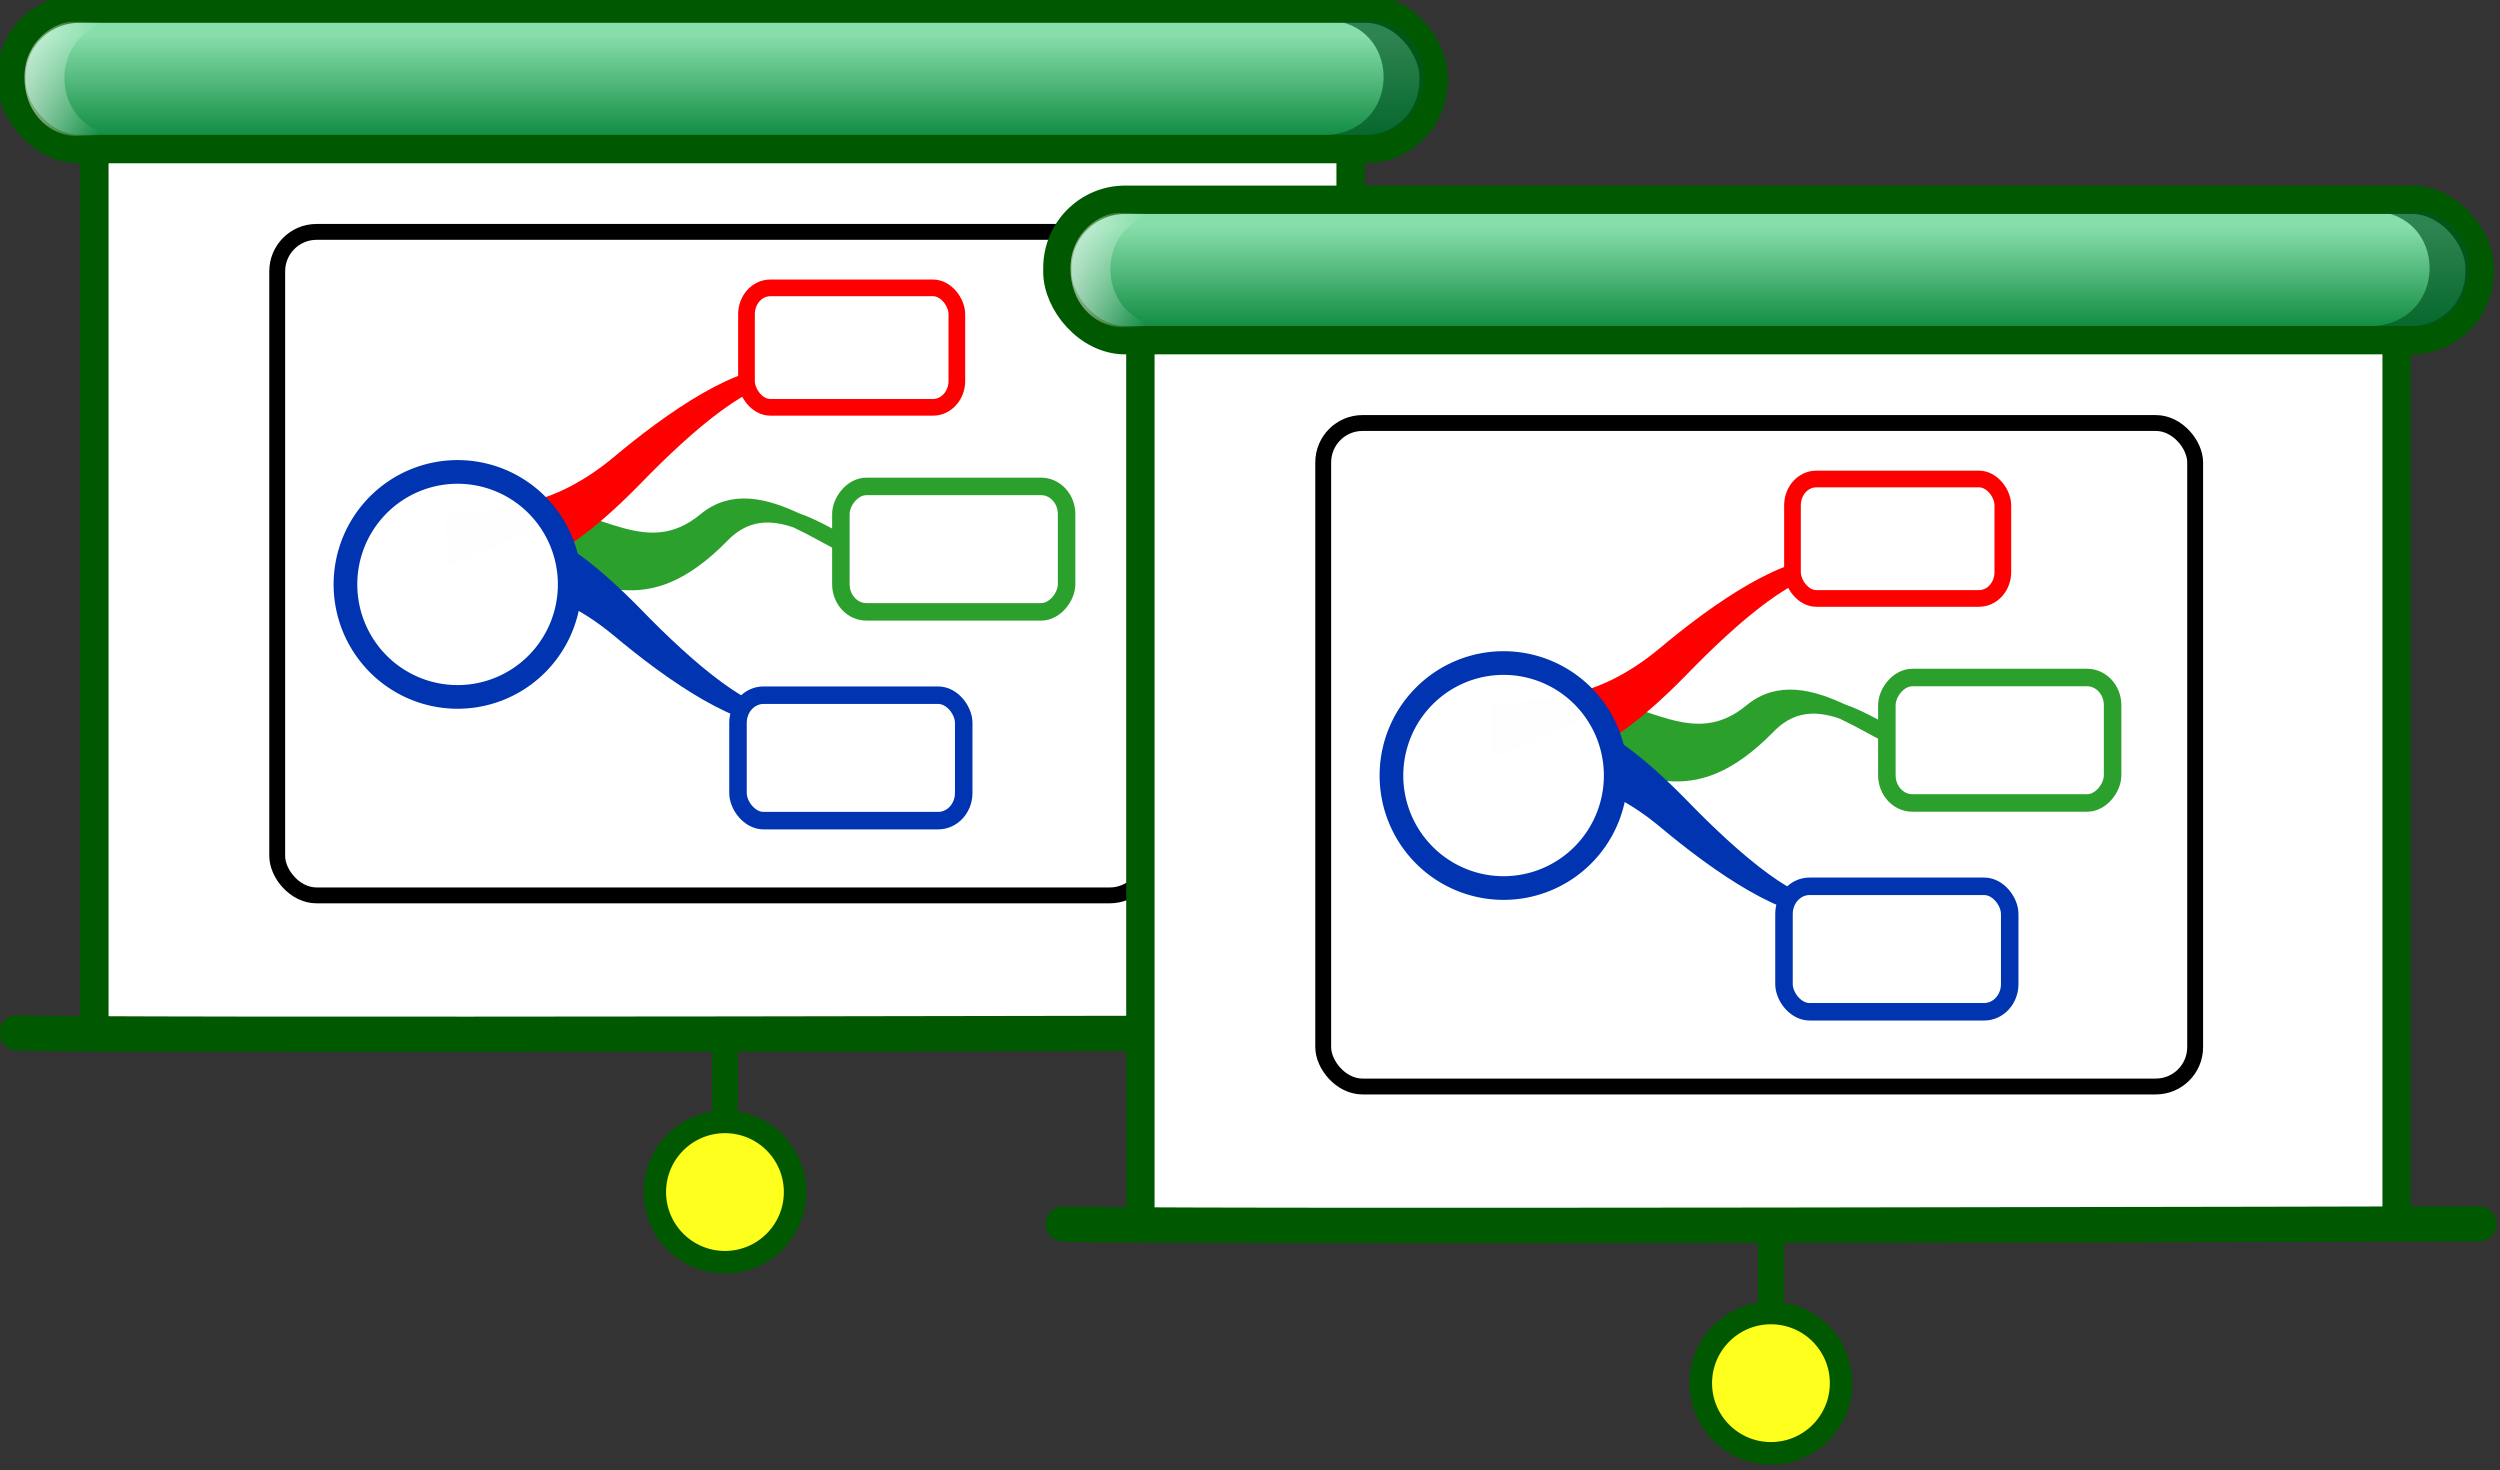 <?xml version="1.0" encoding="UTF-8" standalone="no"?>
<!-- Created with Inkscape (http://www.inkscape.org/) -->
<svg:svg xmlns:dc="http://purl.org/dc/elements/1.1/" xmlns:cc="http://creativecommons.org/ns#" xmlns:rdf="http://www.w3.org/1999/02/22-rdf-syntax-ns#" xmlns:svg="http://www.w3.org/2000/svg" xmlns:xlink="http://www.w3.org/1999/xlink" xmlns:sodipodi="http://sodipodi.sourceforge.net/DTD/sodipodi-0.dtd" xmlns:inkscape="http://www.inkscape.org/namespaces/inkscape" viewBox="0 0 54.199 31.875" id="svg5654" version="1.1" inkscape:version="0.92.1 r15371" sodipodi:docname="CopyPresentation.svg">
  <svg:rect x="0" y="0" width="54.199" height="31.875" fill="#333333" stroke="none"/>
  <svg:defs id="defs5656">
    <svg:linearGradient x1="268.63" x2="219.96" y1="238.03" gradientUnits="userSpaceOnUse" y2="124.52" id="a" gradientTransform="matrix(0.09,0,0,0.091,264.046,479.405)">
      <svg:stop id="stop4697" offset="0" stop-color="#fff"/>
      <svg:stop id="stop4699" offset="1" stop-opacity=".992" stop-color="#fff"/>
    </svg:linearGradient>
    <svg:linearGradient x1="160.7" y1="388.92" gradientTransform="matrix(-0.189,1.3718942e-4,-1.955858e-4,-0.121,585.167,743.59)" x2="142.38" gradientUnits="userSpaceOnUse" y2="377.6" id="d">
      <svg:stop id="stop3285" offset="0" stop-color="#36d200"/>
      <svg:stop id="stop3287" offset="1" stop-color="#fff"/>
    </svg:linearGradient>
    <svg:linearGradient x1="-241.17" y1="192.64" x2="-239.54" gradientUnits="userSpaceOnUse" y2="166.63" id="c">
      <svg:stop id="stop3290" offset="0" stop-color="#c8e3ee"/>
      <svg:stop id="stop3292" offset="1" stop-color="#fff"/>
    </svg:linearGradient>
    <svg:linearGradient x1="-229.32" y1="173.28" x2="-230.53" gradientUnits="userSpaceOnUse" y2="170.07" id="b">
      <svg:stop id="stop3295" offset="0" stop-color="#90c7dc"/>
      <svg:stop id="stop3297" offset="1" stop-color="#fff"/>
    </svg:linearGradient>
    <svg:linearGradient x1="-245.55" y1="194.64" x2="-245.73" gradientUnits="userSpaceOnUse" y2="191.93" id="a-0">
      <svg:stop id="stop3300" offset="0" stop-color="#64afd2"/>
      <svg:stop id="stop3302" offset="1" stop-color="#fff"/>
    </svg:linearGradient>
    <svg:linearGradient id="linearGradient4484" inkscape:collect="always">
      <svg:stop id="stop4486" offset="0" style="stop-color:#ffffff;stop-opacity:1;"/>
      <svg:stop id="stop4488" offset="1" style="stop-color:#ffffff;stop-opacity:0;"/>
    </svg:linearGradient>
    <svg:linearGradient y2="11.004" x2="20.945" y1="25.473" x1="27.295" gradientUnits="userSpaceOnUse" id="aigrd5">
      <svg:stop id="stop13012" style="stop-color:#f5f5f5;stop-opacity:1;" offset="0"/>
      <svg:stop id="stop13014" style="stop-color:#e1e1e1;stop-opacity:1;" offset="1"/>
    </svg:linearGradient>
    <svg:linearGradient y2="10.438" x2="24.604" y1="9.343" x1="24.604" gradientUnits="userSpaceOnUse" id="aigrd6">
      <svg:stop id="stop13035" style="stop-color:#87deaa;stop-opacity:1" offset="0"/>
      <svg:stop id="stop13037" style="stop-color:#008033;stop-opacity:1" offset="1"/>
    </svg:linearGradient>
    <svg:linearGradient id="a-5" y2="39.685" gradientUnits="userSpaceOnUse" x2="34.534" gradientTransform="matrix(0.905,0,0,0.905,-531.65,73.301)" y1="12.285" x1="14.463">
      <svg:stop stop-color="#8da6d8" offset="0" id="stop3664"/>
      <svg:stop stop-color="#b4c5e5" offset=".25" id="stop3666"/>
      <svg:stop stop-color="#d8e1f2" offset=".5" id="stop3668"/>
      <svg:stop stop-color="#92aada" offset=".75" id="stop3670"/>
      <svg:stop stop-color="#8ea7d8" offset="1" id="stop3672"/>
    </svg:linearGradient>
    <svg:linearGradient x1="56.426" y1="834.12" gradientTransform="matrix(-1,0,0,1,783.51,-380.02)" x2="56.047" gradientUnits="userSpaceOnUse" y2="838.98" id="a-5-8">
      <svg:stop id="stop3019" offset="0" stop-opacity=".546" stop-color="#fff"/>
      <svg:stop id="stop3021" offset="1" stop-opacity="0" stop-color="#fff"/>
    </svg:linearGradient>
    <svg:linearGradient gradientTransform="matrix(0.104,0,0,0.104,-54.143,-29.289)" x1="268.63" x2="219.96" y1="238.03" gradientUnits="userSpaceOnUse" y2="124.52" id="a-4">
      <svg:stop id="stop7" offset="0" stop-color="#fff"/>
      <svg:stop id="stop9" offset="1" stop-opacity=".992" stop-color="#fff"/>
    </svg:linearGradient>
    <svg:linearGradient id="linearGradient18569">
      <svg:stop id="stop18571" offset="0" style="stop-color:#ffffff;stop-opacity:0.993"/>
      <svg:stop id="stop18573" offset="1" style="stop-color:#ffffff;stop-opacity:0.118"/>
    </svg:linearGradient>
    <svg:linearGradient gradientUnits="userSpaceOnUse" id="XMLID_11_" y2="11.573" x2="128" y1="244.428" x1="128">
      <svg:stop offset="0.006" style="stop-color: rgb(0, 53, 237); stop-opacity: 1;" id="stop120"/>
      <svg:stop offset="0.545" style="stop-color: rgb(0, 0, 141); stop-opacity: 1;" id="stop122"/>
      <svg:stop offset="1" style="stop-color: rgb(0, 83, 189); stop-opacity: 1;" id="stop124"/>
      <midPointStop offset="0.006" style="stop-color:#0035ED" id="midPointStop126"/>
      <midPointStop offset="0.5" style="stop-color:#0035ED" id="midPointStop128"/>
      <midPointStop offset="0.545" style="stop-color:#00008D" id="midPointStop130"/>
      <midPointStop offset="0.5" style="stop-color:#00008D" id="midPointStop132"/>
      <midPointStop offset="1" style="stop-color:#0053BD" id="midPointStop134"/>
    </svg:linearGradient>
    <svg:linearGradient gradientUnits="userSpaceOnUse" id="XMLID_12_" y2="11.546" x2="127.999" y1="244.407" x1="128">
      <svg:stop offset="0.006" style="stop-color: rgb(66, 138, 255); stop-opacity: 1;" id="stop141"/>
      <svg:stop offset="0.573" style="stop-color: rgb(148, 202, 255); stop-opacity: 1;" id="stop143"/>
      <svg:stop offset="1" style="stop-color: rgb(220, 240, 255); stop-opacity: 1;" id="stop145"/>
      <midPointStop offset="0.006" style="stop-color:#428AFF" id="midPointStop147"/>
      <midPointStop offset="0.5" style="stop-color:#428AFF" id="midPointStop149"/>
      <midPointStop offset="0.573" style="stop-color:#94CAFF" id="midPointStop151"/>
      <midPointStop offset="0.5" style="stop-color:#94CAFF" id="midPointStop153"/>
      <midPointStop offset="1" style="stop-color:#DCF0FF" id="midPointStop155"/>
    </svg:linearGradient>
    <svg:linearGradient id="linearGradient4568-1">
      <svg:stop style="stop-color:#e12b1c;stop-opacity:1;" offset="0" id="stop4570-9"/>
      <svg:stop style="stop-color:#980b00;stop-opacity:1;" offset="1" id="stop4572-8"/>
    </svg:linearGradient>
    <svg:linearGradient id="b-3" y2="298.92" gradientUnits="userSpaceOnUse" x2="112.73" y1="310.62" x1="111.93" gradientTransform="matrix(1.882,0,0,1.973,170.3,-81.523)">
      <svg:stop stop-color="#0d2e2e" offset="0" id="stop7-2"/>
      <svg:stop stop-color="#0d2e2e" stop-opacity="0" offset="1" id="stop9-1"/>
    </svg:linearGradient>
    <svg:linearGradient id="a-1" y2="7.109" gradientUnits="userSpaceOnUse" y1="24.627" gradientTransform="matrix(0.788,0,0,-0.597,363.492,534.757)" x2="21.933" x1="21.933">
      <svg:stop stop-color="#acf" offset="0" id="stop12"/>
      <svg:stop stop-color="#04a" offset="1" id="stop14"/>
    </svg:linearGradient>
    <svg:linearGradient id="c-08" y2="302.84" gradientUnits="userSpaceOnUse" x2="118.52" y1="302.84" x1="105.51" gradientTransform="matrix(1.882,0,0,1.973,170.3,-81.523)">
      <svg:stop stop-color="#37c837" offset="0" id="stop17"/>
      <svg:stop stop-color="#165016" offset="1" id="stop19"/>
    </svg:linearGradient>
    <svg:linearGradient id="d-2" y2="300.78" gradientUnits="userSpaceOnUse" x2="112.37" y1="303.64" x1="112.29" gradientTransform="matrix(1.882,0,0,1.973,170.3,-81.523)">
      <svg:stop stop-color="#b9d7ff" offset="0" id="stop22"/>
      <svg:stop stop-color="#3c8dff" offset="1" id="stop24"/>
    </svg:linearGradient>
    <svg:radialGradient r="61.352" gradientTransform="matrix(1.145,1.179,-0.807,0.784,653.16,-270.77)" cx="386.21" cy="866.01" gradientUnits="userSpaceOnUse" id="a-2">
      <svg:stop id="stop3222" offset="0" stop-opacity=".92" stop-color="#fff"/>
      <svg:stop id="stop3224" offset="1" stop-color="#ccc"/>
    </svg:radialGradient>
    <svg:linearGradient x1="348.72" y1="863.3" gradientTransform="matrix(0.089,0,0,0.042,-587.14,683.57)" x2="318.68" gradientUnits="userSpaceOnUse" y2="864.59" id="c-0">
      <svg:stop id="stop3227" offset="0" stop-color="#d4aa00"/>
      <svg:stop id="stop3229" offset="1" stop-color="#fea"/>
    </svg:linearGradient>
    <svg:linearGradient x1="333.49" y1="791.28" gradientTransform="matrix(-0.067,-0.066,-0.041,0.043,-43.705,879.66)" x2="343.89" gradientUnits="userSpaceOnUse" y2="791.12" id="b-48">
      <svg:stop id="stop3232" offset="0" stop-opacity=".996" stop-color="#3c3c3c"/>
      <svg:stop id="stop3234" offset="1" stop-opacity="0" stop-color="#b3b3b3"/>
    </svg:linearGradient>
    <svg:linearGradient x1="295.32" y1="563.58" gradientTransform="matrix(1.769,0,0,1.846,-306.28,-490.99)" x2="285.19" gradientUnits="userSpaceOnUse" y2="563.76" id="b-4">
      <svg:stop id="stop4581" offset="0" stop-color="#2a89ea"/>
      <svg:stop id="stop4583" offset=".475" stop-color="#d4e2f6"/>
      <svg:stop id="stop4585" offset=".863" stop-color="#e5eef9"/>
      <svg:stop id="stop4587" offset="1" stop-color="#f7fafd"/>
    </svg:linearGradient>
    <svg:linearGradient x1="290.75" y1="558.21" x2="290.7" gradientUnits="userSpaceOnUse" y2="557.24" id="a-8">
      <svg:stop id="stop4590" offset="0" stop-color="#b6c6dd"/>
      <svg:stop id="stop4592" offset="1" stop-color="#f7fafd"/>
    </svg:linearGradient>
    <svg:linearGradient inkscape:collect="always" xlink:href="#aigrd6" id="linearGradient5053" gradientUnits="userSpaceOnUse" gradientTransform="matrix(1.757,0,0,2.342,245.105,489.549)" x1="24.919" y1="6.148" x2="24.919" y2="7.46"/>
    <svg:linearGradient inkscape:collect="always" xlink:href="#linearGradient4484" id="linearGradient5055" gradientUnits="userSpaceOnUse" gradientTransform="translate(0.215)" x1="270.706" y1="505.105" x2="273.037" y2="505.121"/>
    <svg:linearGradient inkscape:collect="always" xlink:href="#a" id="linearGradient5057" gradientUnits="userSpaceOnUse" gradientTransform="matrix(0.084,0,0,0.084,351.028,700.237)" x1="268.63" y1="238.03" x2="219.96" y2="124.52"/>
    <svg:linearGradient inkscape:collect="always" xlink:href="#aigrd6" id="linearGradient5059" gradientUnits="userSpaceOnUse" gradientTransform="matrix(1.757,0,0,2.342,245.105,489.549)" x1="24.919" y1="6.148" x2="24.919" y2="7.46"/>
    <svg:linearGradient inkscape:collect="always" xlink:href="#linearGradient4484" id="linearGradient5061" gradientUnits="userSpaceOnUse" gradientTransform="translate(0.215)" x1="270.706" y1="505.105" x2="273.037" y2="505.121"/>
    <svg:linearGradient inkscape:collect="always" xlink:href="#a" id="linearGradient5063" gradientUnits="userSpaceOnUse" gradientTransform="matrix(0.084,0,0,0.084,351.028,700.237)" x1="268.63" y1="238.03" x2="219.96" y2="124.52"/>
  </svg:defs>
  <sodipodi:namedview id="base" pagecolor="#ffffff" bordercolor="#666666" borderopacity="1.0" inkscape:pageopacity="0.0" inkscape:pageshadow="2" inkscape:zoom="3.471017" inkscape:cx="97.096995" inkscape:cy="34.23944" inkscape:document-units="px" inkscape:current-layer="layer1" showgrid="false" fit-margin-top="0" fit-margin-left="0" fit-margin-right="0" fit-margin-bottom="0" inkscape:window-width="1920" inkscape:window-height="1018" inkscape:window-x="-8" inkscape:window-y="-8" inkscape:window-maximized="1" inkscape:snap-global="false" units="px"/>
  <svg:g inkscape:label="Layer 1" inkscape:groupmode="layer" id="layer1" transform="translate(-360.079,-702.29)">
    <svg:rect style="fill:#aa0000;fill-opacity:1;stroke:#aa0000;stroke-width:0.797" id="rect234" transform="matrix(0.5,0.866,-0.866,0.5,0,0)" y="-40.044" x="815.535" height="0" width="0.802"/>
    <svg:g id="g5405" transform="matrix(0.983,0,0,0.983,6.983,11.703)">
      <svg:g transform="matrix(0.765,0,0,0.765,130.758,320.95)" id="g4761">
        <svg:g id="g4577" transform="matrix(1.09,0,0,1.09,3.381,-49.486)">
          <svg:path sodipodi:nodetypes="cc" style="fill:#2d5016;fill-opacity:0;fill-rule:evenodd;stroke:#005900;stroke-width:0.685px;stroke-linecap:round;stroke-linejoin:miter;stroke-opacity:1" d="m 290.036,529.064 v 6.986" id="path4575" inkscape:connector-curvature="0"/>
          <svg:path inkscape:r_cy="true" inkscape:r_cx="true" id="path13016" d="M 306.584,530.383 H 273.358 V 506.832 h 33.226 z" style="display:inline;fill:#ffffff;fill-opacity:1;fill-rule:nonzero;stroke:#005900;stroke-width:0.75;stroke-linejoin:round;stroke-miterlimit:4;stroke-opacity:1" inkscape:connector-curvature="0"/>
          <svg:g transform="translate(0.266)" id="g4530">
            <svg:rect style="color:#000000;display:inline;overflow:visible;visibility:visible;fill:url(#linearGradient5053);fill-opacity:1;fill-rule:nonzero;stroke:#005900;stroke-width:0.75;stroke-linecap:butt;stroke-linejoin:miter;stroke-miterlimit:4;stroke-dasharray:none;stroke-dashoffset:0;stroke-opacity:1;marker:none" id="rect9222" width="37.615" height="3.714" x="270.897" y="503.241" inkscape:r_cx="true" inkscape:r_cy="true" rx="1.791" ry="1.803"/>
            <svg:path style="opacity:0.659;fill:url(#linearGradient5055);fill-opacity:1;fill-rule:evenodd;stroke:none;stroke-width:1px;stroke-linecap:butt;stroke-linejoin:miter;stroke-opacity:1" d="m 272.503,503.588 c -0.484,0.008 -1.253,0.523 -1.26,1.452 -0.007,0.93 0.618,1.531 1.324,1.57 0,0 1.352,0.011 1.199,0 -1.886,-0.139 -1.949,-2.73 -0.214,-3.016 -0.462,6.1e-4 -0.657,-0.011 -1.049,-0.007 z" id="path4474" inkscape:connector-curvature="0" sodipodi:nodetypes="czcsccc"/>
            <svg:path style="opacity:0.659;fill:#005522;fill-opacity:1;fill-rule:evenodd;stroke:none;stroke-width:1px;stroke-linecap:butt;stroke-linejoin:miter;stroke-opacity:1" d="m 306.987,503.56 c 0.484,0.008 1.253,0.523 1.26,1.452 0.007,0.93 -0.618,1.531 -1.324,1.57 0,0 -1.352,0.011 -1.199,0 1.886,-0.139 1.949,-2.73 0.214,-3.016 0.462,6.1e-4 0.657,-0.011 1.049,-0.007 z" id="path4474-7" inkscape:connector-curvature="0" sodipodi:nodetypes="czcsccc"/>
          </svg:g>
          <svg:path sodipodi:nodetypes="cc" inkscape:connector-curvature="0" id="path4535-5" d="m 271.313,530.329 c 0.304,0.09 37.446,0 37.446,0" style="fill:#2d5016;fill-opacity:0;fill-rule:evenodd;stroke:#005900;stroke-width:0.934px;stroke-linecap:round;stroke-linejoin:miter;stroke-opacity:1"/>
          <svg:circle r="1.856" cy="534.541" cx="290.036" id="path4573" style="color:#000000;clip-rule:nonzero;display:inline;overflow:visible;visibility:visible;opacity:1;isolation:auto;mix-blend-mode:normal;color-interpolation:sRGB;color-interpolation-filters:linearRGB;solid-color:#000000;solid-opacity:1;fill:#ffff1e;fill-opacity:1;fill-rule:nonzero;stroke:#005900;stroke-width:0.597;stroke-linecap:round;stroke-linejoin:round;stroke-miterlimit:4;stroke-dasharray:none;stroke-dashoffset:0;stroke-opacity:1;color-rendering:auto;image-rendering:auto;shape-rendering:auto;text-rendering:auto;enable-background:accumulate"/>
        </svg:g>
        <svg:g id="g4621" transform="matrix(0.61,0,0,0.61,141.62,167.614)">
          <svg:rect ry="1.863" rx="1.859" y="553.883" x="270.479" height="31.358" width="41.209" id="rect4498-4" style="opacity:1;fill:#ffffff;fill-opacity:1;stroke:#000000;stroke-width:0.75;stroke-opacity:1"/>
          <svg:g transform="matrix(1.235,0,0,1.235,-181.159,-317.08)" id="g4422-4">
            <svg:path id="path4779-0" d="m 375.785,716.1 c 2.114,-0.043 4.067,1.997 6.287,0.169 2.101,-1.761 5.002,1.299 6.794,1.504 -1.498,-0.159 -4.072,-3.062 -6.142,-0.926 -3.101,3.162 -4.768,1.218 -6.927,1.262 l -0.012,-2.009 z" style="color:#000000;text-indent:0;text-decoration:none;text-decoration-line:none;text-transform:none;fill:#2ca02c;stroke:#2ca02c;stroke-width:0.58;stroke-linecap:round;stroke-linejoin:round;stroke-opacity:0.996" inkscape:connector-curvature="0"/>
            <svg:path id="path4781-8" d="m 372.439,718.339 c 2.114,0.043 4.067,0.259 6.287,2.087 2.101,1.761 4.792,3.641 6.584,3.437 -1.498,0.159 -3.862,-1.878 -5.931,-4.014 -3.101,-3.162 -4.768,-3.474 -6.927,-3.518 l -0.012,2.009 v 0 z" style="color:#000000;text-indent:0;text-decoration:none;text-decoration-line:none;text-transform:none;fill:#0034b0;stroke:#0034b0;stroke-width:0.58;stroke-linecap:round;stroke-linejoin:round;stroke-opacity:0.997" inkscape:connector-curvature="0"/>
            <svg:path id="path4783-2" d="m 372.424,716.205 c 2.114,-0.043 4.067,-0.259 6.287,-2.087 2.101,-1.761 4.792,-3.641 6.584,-3.437 -1.498,-0.159 -3.862,1.878 -5.931,4.014 -3.101,3.162 -4.768,3.474 -6.927,3.518 l -0.012,-2.009 v 0 z" style="color:#000000;text-indent:0;text-decoration:none;text-decoration-line:none;text-transform:none;fill:#ff0000;stroke:#ff0000;stroke-width:0.58;stroke-linecap:round;stroke-linejoin:round;stroke-opacity:0.996" inkscape:connector-curvature="0"/>
            <svg:path id="path4743-1" d="m 376.892,718.724 a 4.291,4.305 0 0 1 -4.291,4.305 4.291,4.305 0 0 1 -4.291,-4.305 4.291,4.305 0 0 1 4.291,-4.305 4.291,4.305 0 0 1 4.291,4.305 z" font-size="61.543px" inkscape:connector-curvature="0" style="font-size:61.543px;fill:url(#linearGradient5057);fill-rule:evenodd;stroke:#0034b0;stroke-width:0.906;stroke-opacity:0.997"/>
            <svg:rect style="fill:#ffffff;fill-rule:evenodd;stroke:#2ca02c;stroke-width:0.67;stroke-linejoin:round;stroke-opacity:1" rx="0.977" ry="1.059" height="4.801" width="8.638" y="714.973" x="-395.907" id="rect4717-2" transform="scale(-1,1)"/>
            <svg:rect style="fill:#ffffff;fill-rule:evenodd;stroke:#0034b0;stroke-width:0.67;stroke-linejoin:round;stroke-opacity:0.997" rx="0.977" ry="1.059" height="4.801" width="8.638" y="722.963" x="383.332" id="rect4723-6"/>
            <svg:rect style="fill:#ffffff;fill-rule:evenodd;stroke:#ff0000;stroke-width:0.638;stroke-linejoin:round;stroke-opacity:1" rx="0.91" ry="1.008" height="4.571" width="8.05" y="-711.947" x="-391.707" id="rect4729-2" transform="scale(-1)"/>
          </svg:g>
        </svg:g>
      </svg:g>
      <svg:g id="g5112" transform="matrix(0.765,0,0,0.765,153.827,325.165)">
        <svg:g transform="matrix(1.09,0,0,1.09,3.381,-49.486)" id="g5090">
          <svg:path inkscape:connector-curvature="0" id="path5074" d="m 290.036,529.064 v 6.986" style="fill:#2d5016;fill-opacity:0;fill-rule:evenodd;stroke:#005900;stroke-width:0.685px;stroke-linecap:round;stroke-linejoin:miter;stroke-opacity:1" sodipodi:nodetypes="cc"/>
          <svg:path inkscape:connector-curvature="0" style="display:inline;fill:#ffffff;fill-opacity:1;fill-rule:nonzero;stroke:#005900;stroke-width:0.75;stroke-linejoin:round;stroke-miterlimit:4;stroke-opacity:1" d="M 306.584,530.383 H 273.358 V 506.832 h 33.226 z" id="path5076" inkscape:r_cx="true" inkscape:r_cy="true"/>
          <svg:g id="g5084" transform="translate(0.266)">
            <svg:rect ry="1.803" rx="1.791" inkscape:r_cy="true" inkscape:r_cx="true" y="503.241" x="270.897" height="3.714" width="37.615" id="rect5078" style="color:#000000;display:inline;overflow:visible;visibility:visible;fill:url(#linearGradient5059);fill-opacity:1;fill-rule:nonzero;stroke:#005900;stroke-width:0.75;stroke-linecap:butt;stroke-linejoin:miter;stroke-miterlimit:4;stroke-dasharray:none;stroke-dashoffset:0;stroke-opacity:1;marker:none"/>
            <svg:path sodipodi:nodetypes="czcsccc" inkscape:connector-curvature="0" id="path5080" d="m 272.503,503.588 c -0.484,0.008 -1.253,0.523 -1.26,1.452 -0.007,0.93 0.618,1.531 1.324,1.57 0,0 1.352,0.011 1.199,0 -1.886,-0.139 -1.949,-2.73 -0.214,-3.016 -0.462,6.1e-4 -0.657,-0.011 -1.049,-0.007 z" style="opacity:0.659;fill:url(#linearGradient5061);fill-opacity:1;fill-rule:evenodd;stroke:none;stroke-width:1px;stroke-linecap:butt;stroke-linejoin:miter;stroke-opacity:1"/>
            <svg:path sodipodi:nodetypes="czcsccc" inkscape:connector-curvature="0" id="path5082" d="m 306.987,503.56 c 0.484,0.008 1.253,0.523 1.26,1.452 0.007,0.93 -0.618,1.531 -1.324,1.57 0,0 -1.352,0.011 -1.199,0 1.886,-0.139 1.949,-2.73 0.214,-3.016 0.462,6.1e-4 0.657,-0.011 1.049,-0.007 z" style="opacity:0.659;fill:#005522;fill-opacity:1;fill-rule:evenodd;stroke:none;stroke-width:1px;stroke-linecap:butt;stroke-linejoin:miter;stroke-opacity:1"/>
          </svg:g>
          <svg:path style="fill:#2d5016;fill-opacity:0;fill-rule:evenodd;stroke:#005900;stroke-width:0.934px;stroke-linecap:round;stroke-linejoin:miter;stroke-opacity:1" d="m 271.313,530.329 c 0.304,0.09 37.446,0 37.446,0" id="path5086" inkscape:connector-curvature="0" sodipodi:nodetypes="cc"/>
          <svg:circle style="color:#000000;clip-rule:nonzero;display:inline;overflow:visible;visibility:visible;opacity:1;isolation:auto;mix-blend-mode:normal;color-interpolation:sRGB;color-interpolation-filters:linearRGB;solid-color:#000000;solid-opacity:1;fill:#ffff1e;fill-opacity:1;fill-rule:nonzero;stroke:#005900;stroke-width:0.597;stroke-linecap:round;stroke-linejoin:round;stroke-miterlimit:4;stroke-dasharray:none;stroke-dashoffset:0;stroke-opacity:1;color-rendering:auto;image-rendering:auto;shape-rendering:auto;text-rendering:auto;enable-background:accumulate" id="circle5088" cx="290.036" cy="534.541" r="1.856"/>
        </svg:g>
        <svg:g transform="matrix(0.61,0,0,0.61,141.62,167.614)" id="g5110">
          <svg:rect style="opacity:1;fill:#ffffff;fill-opacity:1;stroke:#000000;stroke-width:0.75;stroke-opacity:1" id="rect5092" width="41.209" height="31.358" x="270.479" y="553.883" rx="1.859" ry="1.863"/>
          <svg:g id="g5108" transform="matrix(1.235,0,0,1.235,-181.159,-317.08)">
            <svg:path inkscape:connector-curvature="0" style="color:#000000;text-indent:0;text-decoration:none;text-decoration-line:none;text-transform:none;fill:#2ca02c;stroke:#2ca02c;stroke-width:0.58;stroke-linecap:round;stroke-linejoin:round;stroke-opacity:0.996" d="m 375.785,716.1 c 2.114,-0.043 4.067,1.997 6.287,0.169 2.101,-1.761 5.002,1.299 6.794,1.504 -1.498,-0.159 -4.072,-3.062 -6.142,-0.926 -3.101,3.162 -4.768,1.218 -6.927,1.262 l -0.012,-2.009 z" id="path5094"/>
            <svg:path inkscape:connector-curvature="0" style="color:#000000;text-indent:0;text-decoration:none;text-decoration-line:none;text-transform:none;fill:#0034b0;stroke:#0034b0;stroke-width:0.58;stroke-linecap:round;stroke-linejoin:round;stroke-opacity:0.997" d="m 372.439,718.339 c 2.114,0.043 4.067,0.259 6.287,2.087 2.101,1.761 4.792,3.641 6.584,3.437 -1.498,0.159 -3.862,-1.878 -5.931,-4.014 -3.101,-3.162 -4.768,-3.474 -6.927,-3.518 l -0.012,2.009 v 0 z" id="path5096"/>
            <svg:path inkscape:connector-curvature="0" style="color:#000000;text-indent:0;text-decoration:none;text-decoration-line:none;text-transform:none;fill:#ff0000;stroke:#ff0000;stroke-width:0.58;stroke-linecap:round;stroke-linejoin:round;stroke-opacity:0.996" d="m 372.424,716.205 c 2.114,-0.043 4.067,-0.259 6.287,-2.087 2.101,-1.761 4.792,-3.641 6.584,-3.437 -1.498,-0.159 -3.862,1.878 -5.931,4.014 -3.101,3.162 -4.768,3.474 -6.927,3.518 l -0.012,-2.009 v 0 z" id="path5098"/>
            <svg:path style="font-size:61.543px;fill:url(#linearGradient5063);fill-rule:evenodd;stroke:#0034b0;stroke-width:0.906;stroke-opacity:0.997" inkscape:connector-curvature="0" font-size="61.543px" d="m 376.892,718.724 a 4.291,4.305 0 0 1 -4.291,4.305 4.291,4.305 0 0 1 -4.291,-4.305 4.291,4.305 0 0 1 4.291,-4.305 4.291,4.305 0 0 1 4.291,4.305 z" id="path5100"/>
            <svg:rect transform="scale(-1,1)" id="rect5102" x="-395.907" y="714.973" width="8.638" height="4.801" ry="1.059" rx="0.977" style="fill:#ffffff;fill-rule:evenodd;stroke:#2ca02c;stroke-width:0.67;stroke-linejoin:round;stroke-opacity:1"/>
            <svg:rect id="rect5104" x="383.332" y="722.963" width="8.638" height="4.801" ry="1.059" rx="0.977" style="fill:#ffffff;fill-rule:evenodd;stroke:#0034b0;stroke-width:0.67;stroke-linejoin:round;stroke-opacity:0.997"/>
            <svg:rect transform="scale(-1)" id="rect5106" x="-391.707" y="-711.947" width="8.05" height="4.571" ry="1.008" rx="0.91" style="fill:#ffffff;fill-rule:evenodd;stroke:#ff0000;stroke-width:0.638;stroke-linejoin:round;stroke-opacity:1"/>
          </svg:g>
        </svg:g>
      </svg:g>
    </svg:g>
  </svg:g>
</svg:svg>
